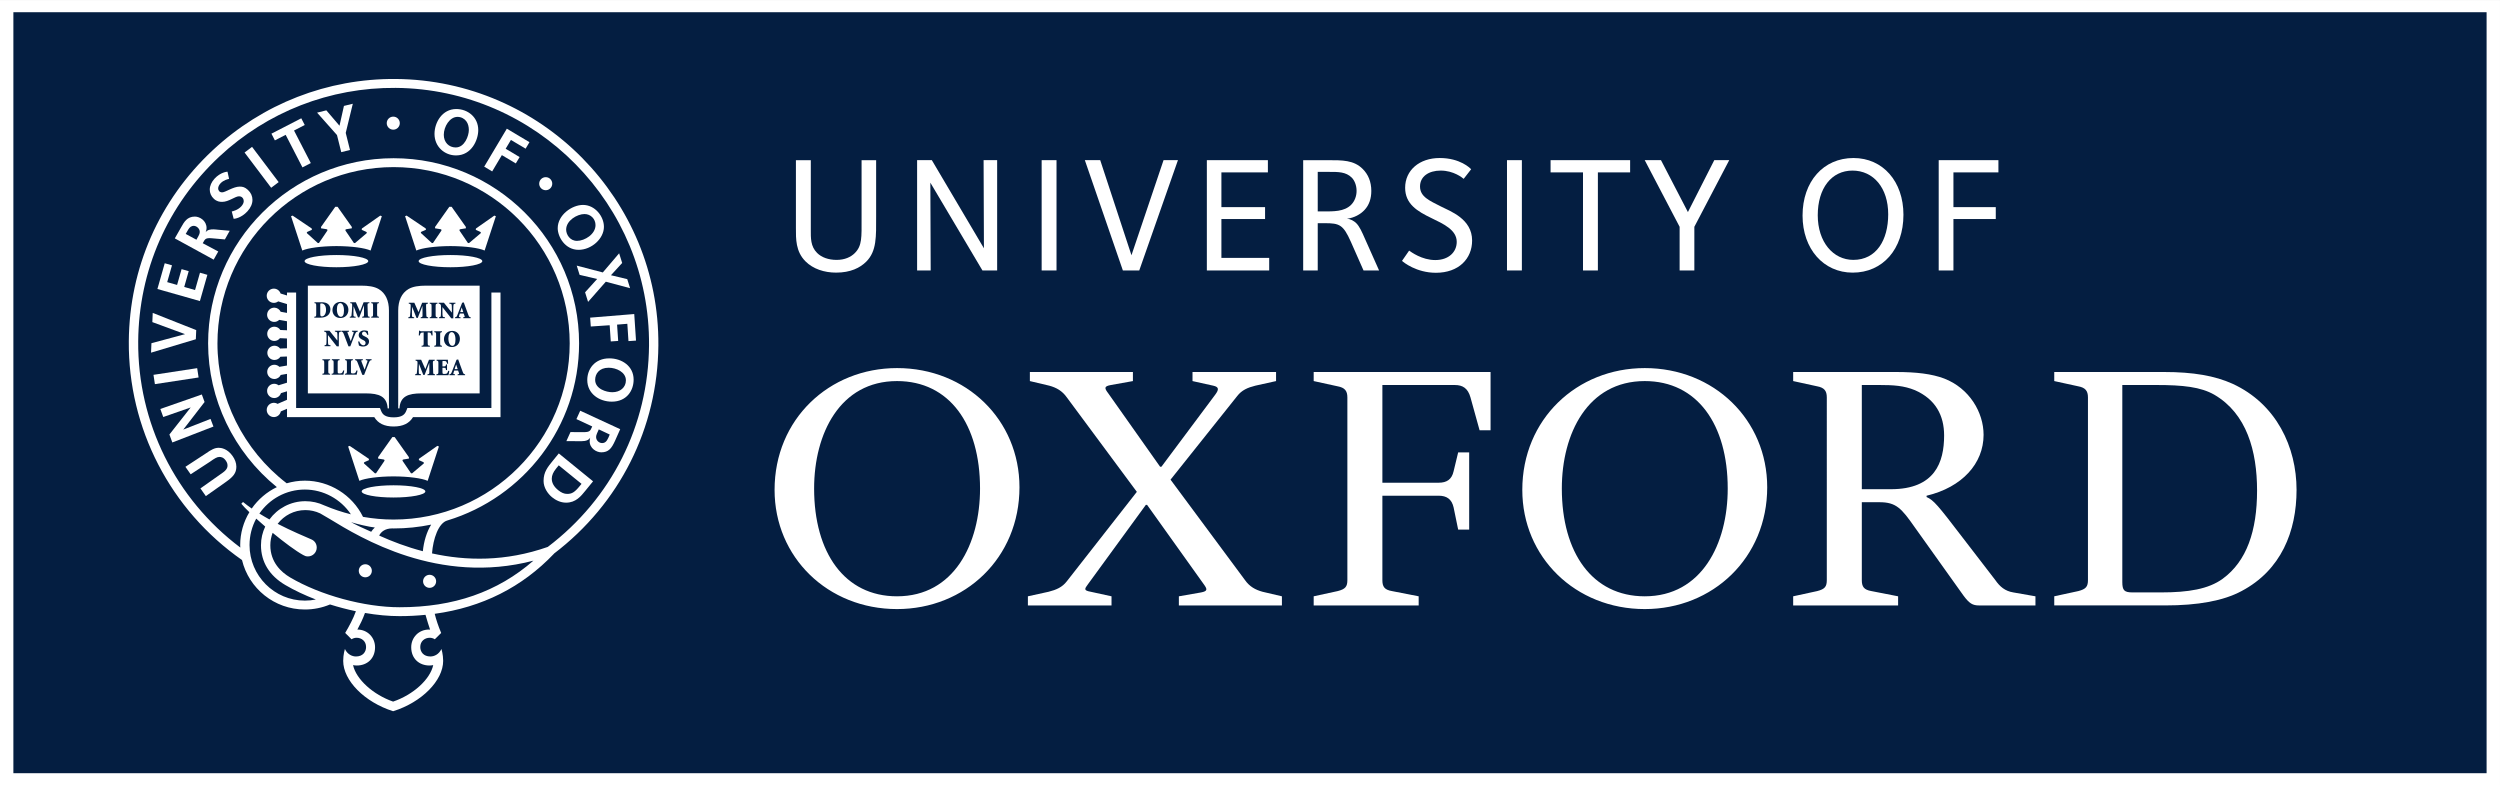 <?xml version="1.0" encoding="utf-8"?>
<!-- Generator: Adobe Illustrator 16.0.3, SVG Export Plug-In . SVG Version: 6.00 Build 0)  -->
<!DOCTYPE svg PUBLIC "-//W3C//DTD SVG 1.1//EN" "http://www.w3.org/Graphics/SVG/1.1/DTD/svg11.dtd">
<svg version="1.1" id="Layer_1" xmlns="http://www.w3.org/2000/svg" xmlns:xlink="http://www.w3.org/1999/xlink" x="0px" y="0px"
	 width="187.018px" height="58.75px" viewBox="0 0 187.018 58.75" enable-background="new 0 0 187.018 58.75" xml:space="preserve">
<rect x="0" y="0" width="187.018" height="58.75" fill="#808080" stroke="none"/>
<g>
	<rect x="0" y="0.003" fill="#FFFFFF" width="187.017" height="58.748"/>
	<rect x="1.001" y="0.914" fill="#041E41" width="185.014" height="56.927"/>
	<path fill="#FFFFFF" d="M64.798,19.577c-0.458,0.458-1.175,0.817-2.251,0.817c-0.879,0-1.721-0.271-2.289-0.841
		c-0.743-0.743-0.718-1.683-0.718-2.499v-5.072h1.114v5.196c0,0.631-0.025,1.25,0.471,1.744c0.333,0.334,0.853,0.52,1.458,0.52
		c0.607,0,1.064-0.21,1.361-0.508c0.557-0.556,0.508-1.188,0.508-2.585v-4.367h1.089v4.194
		C65.542,17.709,65.591,18.786,64.798,19.577"/>
	<polygon fill="#FFFFFF" points="73.494,20.233 69.597,13.664 69.622,20.233 68.606,20.233 68.606,11.981 69.708,11.981 
		73.605,18.575 73.58,11.981 74.594,11.981 74.594,20.233 	"/>
	<rect x="77.923" y="11.981" fill="#FFFFFF" width="1.112" height="8.251"/>
	<polygon fill="#FFFFFF" points="85.224,20.233 83.999,20.233 81.154,11.981 82.304,11.981 84.642,19.095 87.042,11.981 
		88.119,11.981 	"/>
	<polygon fill="#FFFFFF" points="90.281,20.233 90.281,11.981 94.847,11.981 94.847,12.896 91.37,12.896 91.37,15.495 
		94.636,15.495 94.636,16.385 91.37,16.385 91.37,19.292 94.945,19.292 94.945,20.233 	"/>
	<path fill="#FFFFFF" d="M102.002,20.233l-0.951-2.152c-0.57-1.275-0.843-1.385-1.955-1.385h-0.52v3.538h-1.089v-8.251h1.831
		c1.102,0,1.954-0.012,2.622,0.656c0.408,0.407,0.644,0.952,0.644,1.645c0,0.57-0.161,1.052-0.507,1.423
		c-0.298,0.322-0.78,0.594-1.323,0.656c0.271,0.011,0.543,0.172,0.705,0.334c0.246,0.247,0.42,0.643,0.643,1.15l1.064,2.387H102.002
		z M101.125,13.292c-0.445-0.445-1.027-0.433-1.695-0.433h-0.854v2.957h0.384c0.79,0,1.596,0.024,2.115-0.496
		c0.259-0.26,0.407-0.643,0.407-1.039C101.482,13.837,101.309,13.479,101.125,13.292"/>
	<path fill="#FFFFFF" d="M107.416,20.406c-1.459,0-2.438-0.792-2.535-0.891l0.531-0.767c0.148,0.1,0.953,0.706,1.955,0.706
		c1.014,0,1.607-0.606,1.607-1.361c0-0.903-1.01-1.349-1.9-1.782c-1.052-0.507-1.959-1.051-1.959-2.264
		c0-1.311,1.064-2.226,2.586-2.226s2.276,0.754,2.351,0.841l-0.558,0.717c-0.099-0.086-0.754-0.618-1.719-0.618
		c-0.903,0-1.547,0.445-1.547,1.188c0,0.78,0.73,1.068,1.547,1.489c0.73,0.371,2.35,0.936,2.35,2.556
		C110.125,19.354,109.124,20.406,107.416,20.406"/>
	<rect x="112.734" y="11.981" fill="#FFFFFF" width="1.113" height="8.251"/>
	<polygon fill="#FFFFFF" points="119.533,12.896 119.533,20.233 118.42,20.233 118.42,12.896 115.994,12.896 115.994,11.981 
		121.945,11.981 121.945,12.896 	"/>
	<polygon fill="#FFFFFF" points="126.749,16.967 126.749,20.233 125.648,20.233 125.648,16.967 123.037,11.981 124.254,11.981 
		126.268,15.864 128.24,11.981 129.359,11.981 	"/>
	<path fill="#FFFFFF" d="M138.592,20.395c-2.177,0-3.748-1.77-3.748-4.269c0-2.548,1.559-4.305,3.811-4.305
		c2.202,0,3.736,1.757,3.736,4.243C142.391,18.638,140.844,20.395,138.592,20.395 M138.58,12.761c-1.572,0-2.599,1.324-2.599,3.34
		c0,2.004,1.151,3.34,2.66,3.34c1.72,0,2.61-1.472,2.61-3.414C141.252,14.06,140.151,12.761,138.58,12.761"/>
	<polygon fill="#FFFFFF" points="146.131,12.896 146.131,15.495 149.298,15.495 149.298,16.385 146.131,16.385 146.131,20.233 
		145.029,20.233 145.029,11.981 149.496,11.981 149.496,12.896 	"/>
	<path fill="#FFFFFF" d="M76.264,36.452c0,5.283-4.07,9.111-9.16,9.111c-5.182,0-9.16-3.877-9.16-8.917
		c0-5.28,4.075-9.111,9.16-9.111C72.292,27.535,76.264,31.409,76.264,36.452 M73.314,36.547c0-4.797-2.28-8.04-6.211-8.04
		c-4.263,0-6.201,3.924-6.201,8.04c0,4.801,2.278,8.061,6.201,8.061C71.374,44.608,73.314,40.675,73.314,36.547"/>
	<path fill="#FFFFFF" d="M132.2,36.452c0,5.283-4.071,9.111-9.16,9.111c-5.183,0-9.161-3.877-9.161-8.917
		c0-5.28,4.074-9.111,9.161-9.111C128.225,27.535,132.2,31.409,132.2,36.452 M129.246,36.547c0-4.797-2.278-8.04-6.206-8.04
		c-4.267,0-6.204,3.924-6.204,8.04c0,4.801,2.277,8.061,6.204,8.061C127.305,44.608,129.246,40.675,129.246,36.547"/>
	<path fill="#FFFFFF" d="M139.277,36.596h2.18c3.297,0,3.977-2.025,3.977-4.016c0-1.492-0.631-2.71-2.18-3.391
		c-0.828-0.34-1.604-0.388-2.667-0.388h-1.31V36.596z M143.254,39.468c-1.02-1.46-1.408-1.899-2.667-1.899h-1.31v5.824
		c0,0.488,0.145,0.727,0.727,0.826l1.988,0.389v0.684h-7.85v-0.684l1.791-0.389c0.584-0.147,0.725-0.338,0.725-0.826V29.727
		c0-0.487-0.189-0.732-0.725-0.829l-1.791-0.391v-0.679h7.655c1.602,0,2.716,0.144,3.636,0.486c1.889,0.728,2.953,2.529,2.953,4.215
		c0,2.138-1.596,3.921-4.264,4.555v0.098c0.536,0.24,0.824,0.586,2.717,3.062l2.423,3.149c0.337,0.488,0.728,0.826,1.354,0.926
		l1.65,0.289v0.684h-4.215c-0.486,0-0.73-0.147-1.166-0.734L143.254,39.468z"/>
	<path fill="#FFFFFF" d="M109.081,33.843h0.824v5.773h-0.824l-0.341-1.658c-0.141-0.629-0.529-0.875-1.113-0.875h-4.215v6.311
		c0,0.487,0.146,0.727,0.725,0.825l1.99,0.389v0.684h-7.854v-0.684l1.79-0.389c0.585-0.147,0.73-0.338,0.73-0.825V29.727
		c0-0.488-0.194-0.732-0.73-0.829l-1.79-0.391v-0.678h13.232v4.359h-0.821l-0.682-2.461c-0.193-0.685-0.584-0.925-1.164-0.925
		h-5.426v7.308h4.215c0.584,0,0.973-0.229,1.113-0.856L109.081,33.843z"/>
	<path fill="#FFFFFF" d="M153.673,45.292v-0.685l1.792-0.388c0.582-0.148,0.729-0.338,0.729-0.826V29.727
		c0-0.487-0.195-0.732-0.729-0.829l-1.792-0.391v-0.679h8.192c2.229,0,3.829,0.288,5.134,0.875c3.3,1.509,4.8,4.75,4.8,7.942
		c0,3.112-1.159,6.014-4.118,7.573c-1.356,0.727-3.247,1.072-5.718,1.072H153.673z M158.764,28.802v14.733
		c0,0.634,0.145,0.782,0.775,0.782h2.132c2.034,0,3.538-0.247,4.604-1.022c1.795-1.313,2.57-3.582,2.57-6.6
		c0-2.952-0.775-5.755-3.199-7.167c-1.023-0.583-2.328-0.727-4.363-0.727H158.764z"/>
	<path fill="#FFFFFF" d="M83.15,44.608v0.684h-6.256v-0.684l1.55-0.34c0.582-0.148,1.02-0.338,1.362-0.783l5.238-6.691l-5.238-7.066
		c-0.342-0.487-0.78-0.732-1.313-0.877l-1.451-0.343v-0.678h7.708v0.678l-1.65,0.295c-0.531,0.096-0.482,0.24-0.188,0.63
		l3.872,5.482h0.099l4.021-5.385c0.292-0.389,0.292-0.583-0.146-0.679l-1.549-0.343v-0.678h6.25v0.678l-1.547,0.343
		c-0.585,0.145-1.023,0.34-1.36,0.777l-4.987,6.254l5.569,7.512c0.34,0.488,0.779,0.727,1.314,0.875l1.449,0.34v0.684h-7.709v-0.684
		l1.654-0.289c0.527-0.1,0.477-0.248,0.193-0.637l-4.223-5.914h-0.095l-4.313,5.914c-0.293,0.389-0.34,0.487,0.193,0.586
		L83.15,44.608z"/>
	<path fill="#FFFFFF" d="M29.096,23.227c0-0.717-0.243-1.294-0.768-1.603c-0.329-0.193-0.774-0.256-1.323-0.256l-3.975,0v8.06h4.328
		c1.001,0,1.59,0.226,1.642,1.124h0.096L29.096,23.227z"/>
	<path fill="#FFFFFF" d="M29.789,23.227c0-0.717,0.243-1.294,0.767-1.603c0.329-0.193,0.774-0.256,1.323-0.256l4.002,0v8.06h-4.355
		c-1.001,0-1.591,0.226-1.642,1.124h-0.096L29.789,23.227z"/>
	<path fill="#FFFFFF" d="M36.76,21.881v8.639h-6.284l-0.086,0.215c-0.102,0.252-0.287,0.486-0.941,0.486
		c-0.654,0-0.838-0.234-0.94-0.486l-0.086-0.215h-6.271v-8.639h-0.683v0.223l-0.479-0.147c-0.07-0.212-0.269-0.366-0.504-0.366
		c-0.294,0-0.534,0.238-0.534,0.532c0,0.295,0.24,0.534,0.534,0.534c0.122,0,0.234-0.042,0.324-0.112l0.659,0.203v0.659
		l-0.474-0.085c-0.082-0.173-0.251-0.297-0.455-0.307c-0.294-0.014-0.545,0.214-0.559,0.508c-0.014,0.294,0.213,0.544,0.507,0.558
		c0.155,0.008,0.296-0.053,0.398-0.153l0.582,0.104v0.675l-0.497-0.022c-0.095-0.148-0.26-0.246-0.449-0.246
		c-0.294,0-0.533,0.239-0.533,0.533s0.239,0.534,0.533,0.534c0.172,0,0.322-0.082,0.42-0.208l0.525,0.023v0.733l-0.514,0.019
		c-0.098-0.127-0.25-0.211-0.422-0.211c-0.294,0-0.533,0.239-0.533,0.533c0,0.295,0.239,0.534,0.533,0.534
		c0.187,0,0.351-0.096,0.446-0.242l0.49-0.018v0.676L20.9,27.442c-0.097-0.096-0.23-0.156-0.378-0.156
		c-0.294,0-0.533,0.239-0.533,0.533c0,0.295,0.239,0.533,0.533,0.533c0.212,0,0.394-0.124,0.48-0.303l0.466-0.081v0.661l-0.63,0.193
		c-0.09-0.069-0.202-0.113-0.324-0.113c-0.294,0-0.534,0.238-0.534,0.533c0,0.295,0.239,0.535,0.534,0.535
		c0.236,0,0.434-0.155,0.504-0.367l0.451-0.138v0.636l-0.704,0.304c-0.087-0.053-0.19-0.082-0.3-0.078
		c-0.294,0.012-0.524,0.26-0.512,0.555c0.012,0.295,0.261,0.523,0.555,0.512c0.249-0.01,0.449-0.189,0.499-0.423l0.463-0.199v0.626
		H28c0.277,0.461,0.746,0.7,1.448,0.7c0.704,0,1.171-0.239,1.448-0.7h6.546v-9.322H36.76z"/>
	<path fill="#FFFFFF" d="M25.167,19.078c-1.315,0-2.382,0.204-2.382,0.457s1.066,0.457,2.382,0.457c1.314,0,2.381-0.205,2.381-0.457
		S26.481,19.078,25.167,19.078"/>
	<path fill="#FFFFFF" d="M28.446,16.129l-1.375,0.965l-0.011,0.099l0.326,0.146c0.065,0.033,0.065,0.084,0.032,0.116l-0.863,0.729
		l-0.083-0.008l-0.612-0.901c-0.042-0.059-0.027-0.117,0.047-0.129l0.411-0.067v-0.104l-1.064-1.504H25.08l-1.064,1.504v0.104
		l0.411,0.067c0.074,0.012,0.089,0.071,0.046,0.129l-0.611,0.901l-0.083,0.008l-0.806-0.729c-0.033-0.032-0.032-0.083,0.032-0.116
		l0.327-0.146l-0.012-0.099l-1.432-0.965l-0.116,0.044l0.841,2.569c0.427-0.191,1.407-0.327,2.555-0.333
		c1.147,0.005,2.128,0.141,2.554,0.333l0.841-2.569L28.446,16.129z"/>
	<path fill="#FFFFFF" d="M29.438,36.303c-1.315,0-2.382,0.205-2.382,0.459c0,0.252,1.067,0.455,2.382,0.455s2.381-0.203,2.381-0.455
		C31.82,36.508,30.753,36.303,29.438,36.303"/>
	<path fill="#FFFFFF" d="M32.717,33.354l-1.375,0.967l-0.011,0.098l0.327,0.146c0.064,0.033,0.065,0.084,0.032,0.115l-0.863,0.729
		l-0.083-0.007L30.132,34.5c-0.042-0.059-0.027-0.117,0.047-0.129l0.41-0.066v-0.104l-1.064-1.505h-0.175l-1.064,1.505v0.104
		l0.41,0.066c0.074,0.012,0.089,0.07,0.047,0.129l-0.612,0.902L28.05,35.41l-0.807-0.729c-0.033-0.031-0.032-0.082,0.032-0.115
		l0.328-0.146l-0.013-0.098l-1.432-0.967l-0.116,0.045l0.841,2.57c0.427-0.192,1.407-0.328,2.554-0.333
		c1.148,0.005,2.128,0.141,2.555,0.333l0.841-2.57L32.717,33.354z"/>
	<path fill="#FFFFFF" d="M33.699,19.078c-1.315,0-2.382,0.204-2.382,0.457s1.067,0.457,2.382,0.457c1.314,0,2.381-0.205,2.381-0.457
		S35.014,19.078,33.699,19.078"/>
	<path fill="#FFFFFF" d="M36.978,16.129l-1.375,0.965l-0.012,0.099l0.326,0.146c0.065,0.033,0.066,0.084,0.033,0.116l-0.864,0.729
		l-0.082-0.008l-0.612-0.901c-0.042-0.059-0.026-0.117,0.047-0.129l0.411-0.067v-0.104l-1.064-1.504h-0.176l-1.064,1.504v0.104
		l0.411,0.067c0.074,0.012,0.089,0.071,0.046,0.129l-0.612,0.901l-0.082,0.008l-0.806-0.739c-0.033-0.031-0.033-0.083,0.032-0.116
		l0.328-0.137l-0.013-0.099l-1.432-0.965l-0.115,0.044l0.84,2.569c0.427-0.191,1.407-0.327,2.555-0.333
		c1.148,0.005,2.128,0.141,2.555,0.333l0.841-2.569L36.978,16.129z"/>
	<path fill="#FFFFFF" d="M29.908,9.213c0,0.27-0.219,0.488-0.488,0.488c-0.27,0-0.489-0.219-0.489-0.488
		c0-0.27,0.219-0.488,0.489-0.488C29.689,8.725,29.908,8.943,29.908,9.213"/>
	<path fill="#FFFFFF" d="M41.312,13.766c-0.015,0.27-0.244,0.478-0.513,0.463c-0.27-0.014-0.476-0.244-0.463-0.513
		c0.014-0.268,0.244-0.476,0.514-0.462C41.119,13.267,41.326,13.497,41.312,13.766"/>
	<path fill="#041E41" d="M24.044,22.609c0.219,0,0.4,0.042,0.519,0.157c0.083,0.08,0.153,0.212,0.153,0.365
		c0,0.442-0.336,0.633-0.747,0.633h-0.458v-0.069c0.13-0.01,0.144-0.023,0.144-0.215v-0.586c0-0.192-0.014-0.204-0.13-0.215v-0.069
		H24.044z M23.957,23.481c0,0.158,0.04,0.188,0.125,0.188c0.153,0,0.308-0.169,0.308-0.483c0-0.383-0.194-0.489-0.345-0.489
		c-0.041,0-0.064,0.005-0.077,0.013c-0.009,0.003-0.011,0.044-0.011,0.088V23.481z"/>
	<path fill="#041E41" d="M26.063,23.172c0,0.38-0.26,0.619-0.601,0.619c-0.359,0-0.592-0.262-0.592-0.589
		c0-0.288,0.192-0.62,0.617-0.62C25.813,22.582,26.063,22.82,26.063,23.172 M25.202,23.141c0,0.322,0.121,0.557,0.294,0.557
		c0.153,0,0.236-0.148,0.236-0.469c0-0.357-0.128-0.555-0.281-0.555C25.314,22.674,25.202,22.83,25.202,23.141"/>
	<path fill="#041E41" d="M27.632,22.609v0.068c-0.135,0.014-0.142,0.02-0.137,0.207l0.018,0.595
		c0.005,0.198,0.008,0.203,0.137,0.216v0.068h-0.556v-0.068c0.133-0.013,0.139-0.019,0.137-0.216l-0.005-0.625h-0.007l-0.343,0.89
		h-0.096l-0.325-0.828h-0.003l-0.013,0.395c-0.005,0.153-0.003,0.239,0.003,0.292c0.007,0.067,0.046,0.083,0.161,0.093v0.068h-0.438
		v-0.068c0.085-0.008,0.119-0.026,0.129-0.093c0.009-0.053,0.02-0.149,0.029-0.31l0.02-0.359c0.013-0.224-0.001-0.243-0.142-0.256
		v-0.068h0.417l0.311,0.703l0.272-0.703H27.632z"/>
	<path fill="#041E41" d="M28.21,23.479c0,0.192,0.014,0.204,0.137,0.215v0.069h-0.576v-0.069c0.123-0.011,0.136-0.023,0.136-0.215
		v-0.586c0-0.192-0.014-0.204-0.136-0.215v-0.068h0.576v0.068c-0.123,0.011-0.137,0.023-0.137,0.215V23.479z"/>
	<path fill="#041E41" d="M25.347,25.909h-0.153l-0.657-0.839h-0.003v0.327c0,0.187,0.007,0.284,0.014,0.339
		c0.009,0.063,0.057,0.085,0.174,0.091v0.069H24.28v-0.069c0.078-0.003,0.124-0.029,0.133-0.091
		c0.007-0.055,0.014-0.153,0.014-0.339v-0.327c0-0.131-0.004-0.155-0.039-0.204c-0.026-0.038-0.071-0.05-0.135-0.056v-0.069h0.393
		l0.592,0.738h0.003V25.24c0-0.187-0.006-0.284-0.014-0.339c-0.009-0.062-0.057-0.085-0.174-0.091v-0.069h0.453v0.069
		c-0.089,0.003-0.135,0.029-0.144,0.091c-0.006,0.055-0.015,0.153-0.015,0.339V25.909z"/>
	<path fill="#041E41" d="M26.067,25.909c-0.123-0.32-0.29-0.759-0.354-0.926c-0.058-0.153-0.094-0.162-0.179-0.172v-0.069h0.574
		v0.069l-0.061,0.007c-0.066,0.007-0.066,0.023-0.046,0.086c0.032,0.099,0.173,0.449,0.239,0.623
		c0.054-0.151,0.168-0.491,0.196-0.574c0.038-0.109,0.027-0.128-0.053-0.137L26.33,24.81v-0.069h0.431v0.069
		c-0.102,0.013-0.126,0.022-0.196,0.184c-0.01,0.024-0.227,0.552-0.36,0.915H26.067z"/>
	<path fill="#041E41" d="M26.869,25.53c0.037,0.103,0.142,0.3,0.316,0.3c0.093,0,0.164-0.061,0.164-0.176
		c0-0.105-0.069-0.163-0.178-0.213l-0.026-0.013c-0.146-0.067-0.311-0.16-0.311-0.35c0-0.2,0.146-0.364,0.425-0.364
		c0.054,0,0.112,0.008,0.164,0.022c0.041,0.01,0.069,0.017,0.092,0.025c0.007,0.069,0.02,0.156,0.04,0.277l-0.079,0.012
		c-0.039-0.117-0.101-0.243-0.242-0.243c-0.09,0-0.154,0.069-0.154,0.155c0,0.088,0.069,0.14,0.183,0.192l0.039,0.018
		c0.164,0.075,0.304,0.166,0.304,0.373c0,0.218-0.175,0.379-0.451,0.379c-0.071,0-0.144-0.014-0.193-0.03
		c-0.052-0.018-0.09-0.031-0.111-0.043c-0.014-0.082-0.038-0.177-0.059-0.296L26.869,25.53z"/>
	<path fill="#041E41" d="M24.557,27.744c0,0.192,0.014,0.205,0.137,0.215v0.069h-0.576v-0.069c0.123-0.011,0.137-0.023,0.137-0.215
		v-0.586c0-0.192-0.015-0.204-0.137-0.215v-0.069h0.576v0.069c-0.123,0.011-0.137,0.023-0.137,0.215V27.744z"/>
	<path fill="#041E41" d="M25.261,27.767c0,0.093,0.003,0.137,0.035,0.153c0.029,0.014,0.07,0.017,0.125,0.017
		c0.057,0,0.133-0.006,0.17-0.052c0.029-0.034,0.059-0.082,0.087-0.176l0.076,0.013c-0.011,0.067-0.048,0.252-0.064,0.307h-0.88
		V27.96c0.135-0.011,0.148-0.023,0.148-0.216v-0.586c0-0.192-0.014-0.204-0.133-0.215v-0.07h0.578v0.07
		c-0.128,0.011-0.142,0.022-0.142,0.215V27.767z"/>
	<path fill="#041E41" d="M26.252,27.767c0,0.093,0.004,0.137,0.036,0.153c0.028,0.014,0.069,0.017,0.124,0.017
		c0.057,0,0.133-0.006,0.171-0.052c0.029-0.034,0.059-0.082,0.087-0.176l0.077,0.013c-0.01,0.067-0.048,0.252-0.064,0.307h-0.881
		V27.96c0.136-0.011,0.15-0.023,0.15-0.216v-0.586c0-0.192-0.014-0.204-0.134-0.215v-0.07h0.578v0.07
		c-0.128,0.011-0.142,0.022-0.142,0.215V27.767z"/>
	<path fill="#041E41" d="M27.102,28.041c-0.123-0.319-0.29-0.759-0.354-0.925c-0.059-0.153-0.094-0.162-0.179-0.173v-0.07h0.574
		v0.07l-0.061,0.007c-0.066,0.007-0.066,0.023-0.046,0.086c0.032,0.1,0.173,0.449,0.239,0.623c0.055-0.151,0.168-0.49,0.197-0.574
		c0.037-0.109,0.026-0.128-0.053-0.137l-0.054-0.005v-0.07h0.431v0.07c-0.102,0.012-0.127,0.021-0.196,0.184
		c-0.01,0.024-0.228,0.553-0.36,0.915H27.102z"/>
	<path fill="#041E41" d="M32.011,22.646v0.07c-0.135,0.012-0.143,0.02-0.138,0.206l0.018,0.595c0.006,0.197,0.01,0.203,0.137,0.216
		v0.068h-0.556v-0.068c0.132-0.013,0.139-0.019,0.136-0.216l-0.006-0.625h-0.006l-0.344,0.891h-0.095l-0.325-0.829h-0.003
		l-0.013,0.395c-0.005,0.153-0.003,0.238,0.004,0.293c0.007,0.066,0.046,0.083,0.161,0.092v0.068h-0.438v-0.068
		c0.085-0.008,0.119-0.025,0.129-0.092c0.009-0.055,0.02-0.149,0.028-0.311l0.02-0.358c0.012-0.224-0.001-0.244-0.142-0.256v-0.07
		h0.417l0.312,0.704l0.272-0.704H32.011z"/>
	<path fill="#041E41" d="M32.588,23.518c0,0.192,0.014,0.204,0.136,0.215v0.069h-0.576v-0.069c0.123-0.011,0.137-0.023,0.137-0.215
		v-0.586c0-0.193-0.014-0.205-0.137-0.215v-0.07h0.576v0.07c-0.123,0.01-0.136,0.022-0.136,0.215V23.518z"/>
	<path fill="#041E41" d="M33.91,23.814h-0.152l-0.658-0.838h-0.003v0.327c0,0.186,0.006,0.284,0.014,0.339
		c0.009,0.063,0.056,0.086,0.174,0.091v0.069h-0.442v-0.069c0.078-0.004,0.124-0.028,0.132-0.091
		c0.007-0.055,0.015-0.153,0.015-0.339v-0.327c0-0.132-0.004-0.155-0.04-0.205c-0.026-0.037-0.071-0.049-0.134-0.054v-0.07h0.393
		l0.592,0.738h0.003v-0.238c0-0.187-0.007-0.285-0.014-0.339c-0.009-0.063-0.057-0.085-0.174-0.09v-0.07h0.453v0.07
		c-0.089,0.003-0.135,0.028-0.144,0.09c-0.006,0.055-0.014,0.152-0.014,0.339V23.814z"/>
	<path fill="#041E41" d="M34.652,23.733l0.054-0.007c0.065-0.008,0.068-0.026,0.045-0.09l-0.063-0.181h-0.292l-0.053,0.17
		c-0.023,0.077-0.023,0.095,0.059,0.104l0.051,0.005v0.069H34.04v-0.069c0.09-0.013,0.118-0.02,0.176-0.169l0.355-0.918l0.123-0.025
		l0.12,0.335c0.077,0.211,0.154,0.421,0.221,0.603c0.057,0.154,0.089,0.164,0.176,0.174v0.069h-0.558V23.733z M34.427,23.347h0.228
		l-0.112-0.339h-0.006L34.427,23.347z"/>
	<path fill="#041E41" d="M31.996,25.65c0,0.191,0.015,0.204,0.163,0.215v0.069h-0.622v-0.069c0.143-0.011,0.156-0.024,0.156-0.215
		v-0.778h-0.03c-0.119,0-0.167,0.021-0.195,0.053c-0.021,0.026-0.042,0.072-0.066,0.172h-0.074c0.007-0.149,0.018-0.272,0.021-0.362
		h0.055c0.027,0.04,0.045,0.044,0.093,0.044h0.708c0.046,0,0.055-0.011,0.084-0.044h0.055c0.001,0.074,0.011,0.225,0.019,0.356
		l-0.078,0.006c-0.027-0.106-0.046-0.153-0.073-0.183c-0.03-0.032-0.089-0.042-0.175-0.042h-0.042V25.65z"/>
	<path fill="#041E41" d="M32.927,25.65c0,0.191,0.013,0.204,0.136,0.215v0.069h-0.576v-0.069c0.123-0.011,0.137-0.024,0.137-0.215
		v-0.586c0-0.192-0.014-0.205-0.137-0.215v-0.069h0.576v0.069c-0.123,0.011-0.136,0.023-0.136,0.215V25.65z"/>
	<path fill="#041E41" d="M34.404,25.343c0,0.381-0.259,0.618-0.601,0.618c-0.358,0-0.592-0.261-0.592-0.588
		c0-0.288,0.192-0.62,0.617-0.62C34.154,24.753,34.404,24.991,34.404,25.343 M33.542,25.313c0,0.322,0.121,0.557,0.294,0.557
		c0.154,0,0.237-0.148,0.237-0.47c0-0.357-0.127-0.554-0.281-0.554C33.656,24.846,33.542,25.001,33.542,25.313"/>
	<path fill="#041E41" d="M32.521,26.912v0.069c-0.135,0.012-0.142,0.02-0.138,0.207l0.019,0.595
		c0.005,0.197,0.009,0.202,0.136,0.215v0.069h-0.557v-0.069c0.134-0.013,0.139-0.018,0.137-0.215l-0.005-0.625h-0.007l-0.343,0.89
		h-0.096l-0.325-0.828h-0.003l-0.013,0.395c-0.005,0.153-0.003,0.238,0.004,0.293c0.007,0.066,0.045,0.082,0.161,0.091v0.069h-0.438
		v-0.069c0.085-0.007,0.119-0.024,0.13-0.091c0.008-0.055,0.019-0.149,0.028-0.311l0.02-0.359c0.012-0.224-0.002-0.244-0.142-0.256
		v-0.069h0.417l0.311,0.704l0.272-0.704H32.521z"/>
	<path fill="#041E41" d="M32.795,27.196c0-0.191-0.014-0.204-0.133-0.215v-0.069h0.842c0.002,0.03,0.011,0.16,0.019,0.292
		l-0.077,0.006c-0.018-0.086-0.038-0.137-0.066-0.165c-0.028-0.031-0.087-0.041-0.181-0.041h-0.03c-0.068,0-0.071,0-0.071,0.062
		v0.343h0.089c0.152,0,0.157-0.011,0.176-0.146h0.078v0.419h-0.078c-0.019-0.156-0.023-0.167-0.176-0.167h-0.089v0.29
		c0,0.093,0.003,0.137,0.036,0.153c0.028,0.015,0.069,0.016,0.124,0.016c0.071,0,0.149-0.01,0.188-0.053
		c0.03-0.032,0.061-0.098,0.087-0.183l0.078,0.013c-0.009,0.087-0.046,0.268-0.062,0.316h-0.904v-0.069
		c0.136-0.011,0.15-0.023,0.15-0.215V27.196z"/>
	<path fill="#041E41" d="M34.236,27.998l0.053-0.007c0.065-0.009,0.069-0.027,0.046-0.09l-0.065-0.181h-0.291l-0.054,0.17
		c-0.023,0.076-0.023,0.094,0.059,0.103l0.051,0.005v0.069h-0.414v-0.069c0.091-0.013,0.117-0.021,0.176-0.169l0.355-0.918
		l0.123-0.025l0.121,0.336c0.076,0.211,0.152,0.421,0.22,0.602c0.057,0.154,0.089,0.164,0.176,0.174v0.069h-0.558V27.998z
		 M34.01,27.612h0.227l-0.112-0.34H34.12L34.01,27.612z"/>
	<path fill="#FFFFFF" d="M27.817,42.7c0,0.27-0.219,0.487-0.489,0.487c-0.27,0-0.489-0.218-0.489-0.487
		c0-0.271,0.219-0.49,0.489-0.49C27.598,42.209,27.817,42.428,27.817,42.7"/>
	<path fill="#FFFFFF" d="M32.626,43.487c0,0.271-0.219,0.489-0.489,0.489c-0.269,0-0.488-0.219-0.488-0.489
		c0-0.27,0.219-0.488,0.488-0.488C32.408,42.999,32.626,43.217,32.626,43.487"/>
	<path fill="#FFFFFF" d="M14.183,16.837"/>
	<path fill="#FFFFFF" d="M33.195,11.483"/>
	<path fill="#FFFFFF" d="M34.111,8.266"/>
	<path fill="#FFFFFF" d="M41.764,17.688"/>
	<path fill="#FFFFFF" d="M47.125,28.29"/>
	<path fill="#FFFFFF" d="M45.452,33.113"/>
	<path fill="#FFFFFF" d="M16.36,33.498c0.167,0.001,0.64,0.046,1.04,0.616c0.165,0.233,0.282,0.51,0.281,0.799
		c-0.001,0.479-0.234,0.754-0.795,1.149l-1.488,1.05l-0.405-0.576l1.667-1.175c0.154-0.108,0.36-0.287,0.36-0.517
		c0-0.125-0.017-0.228-0.131-0.391c-0.177-0.251-0.362-0.271-0.479-0.271c-0.177,0-0.345,0.105-0.703,0.358l-1.444,0.941
		l-0.393-0.56l1.534-1.004C15.809,33.633,16.07,33.497,16.36,33.498"/>
	<polygon fill="#FFFFFF" points="13.71,32.137 15.748,31.337 15.967,31.909 12.891,33.1 12.673,32.504 14.265,30.479 12.212,31.196 
		11.994,30.594 15.098,29.509 15.304,30.073 	"/>
	
		<rect x="11.533" y="27.792" transform="matrix(-0.989 0.151 -0.151 -0.989 30.459 53.982)" fill="#FFFFFF" width="3.305" height="0.704"/>
	<polygon fill="#FFFFFF" points="14.65,25.378 11.299,26.382 11.329,25.674 13.842,24.997 11.396,24.096 11.425,23.407 
		14.679,24.695 	"/>
	<polygon fill="#FFFFFF" points="11.775,21.618 12.323,19.693 12.866,19.847 12.508,21.105 13.247,21.315 13.583,20.133 
		14.117,20.285 13.781,21.467 14.591,21.697 14.96,20.401 15.513,20.559 14.954,22.522 	"/>
	<path fill="#FFFFFF" d="M16.823,17.91l-0.979-0.086c-0.464-0.043-0.509,0.068-0.639,0.302l-0.039,0.069l1.162,0.618l-0.345,0.611
		l-2.906-1.591l0.476-0.836c0.215-0.385,0.444-0.795,1.025-0.795c0.365,0,0.874,0.307,0.874,0.859c0,0.098-0.024,0.201-0.065,0.31
		c0.131-0.188,0.368-0.216,0.583-0.214c0.12,0.001,0.237,0.019,0.333,0.028l0.882,0.077L16.823,17.91z M14.382,16.91
		c-0.168,0.047-0.256,0.177-0.381,0.403l-0.108,0.186l0.801,0.434l0.135-0.244c0.113-0.203,0.138-0.319,0.098-0.46
		c-0.031-0.108-0.131-0.222-0.231-0.278C14.579,16.885,14.463,16.886,14.382,16.91"/>
	
		<rect x="19.21" y="10.858" transform="matrix(-0.798 0.602 -0.602 -0.798 42.712 10.724)" fill="#FFFFFF" width="0.703" height="3.305"/>
	<polygon fill="#FFFFFF" points="21.995,9.764 23.251,12.2 22.625,12.522 21.37,10.086 20.563,10.502 20.305,10 22.538,8.849 
		22.797,9.351 	"/>
	<polygon fill="#FFFFFF" points="25.863,9.941 26.182,11.22 25.528,11.382 25.209,10.103 23.72,8.427 24.412,8.254 25.397,9.407 
		25.729,7.923 26.393,7.761 	"/>
	<polygon fill="#FFFFFF" points="37.827,11.127 38.871,11.749 38.586,12.226 37.543,11.604 36.818,12.823 36.222,12.467 
		37.914,9.627 39.608,10.636 39.319,11.122 38.221,10.468 	"/>
	<polygon fill="#FFFFFF" points="43.768,21.866 44.671,20.871 43.358,20.561 43.143,19.87 45.094,20.381 46.316,18.948 
		46.543,19.672 45.704,20.589 46.923,20.882 47.134,21.558 45.32,21.073 43.992,22.584 	"/>
	<polygon fill="#FFFFFF" points="46.929,24.222 46.162,24.284 46.244,25.504 45.69,25.542 45.608,24.33 44.195,24.425 
		44.147,23.762 47.446,23.492 47.578,25.479 47.014,25.517 	"/>
	<path fill="#FFFFFF" d="M49.251,25.843c0.089-10.904-8.725-19.847-19.647-19.935C24.5,5.867,19.638,7.761,15.913,11.24
		c-4.004,3.739-6.233,8.812-6.277,14.283c-0.053,6.524,3.111,12.63,8.468,16.372c0.508,2.12,2.42,3.7,4.703,3.7
		c0.652,0,1.285-0.127,1.881-0.377c0.635,0.201,1.286,0.371,1.936,0.507c-0.21,0.581-0.51,1.128-0.801,1.622l0.475,0.475
		c0.113-0.075,0.246-0.112,0.38-0.113c0.363,0,0.71,0.248,0.707,0.695c0,0.365-0.245,0.706-0.755,0.705
		c-0.276,0-0.635-0.146-0.828-0.561c0,0-0.128,0.404-0.128,0.89c0,1.47,1.598,3.089,3.736,3.767c2.15-0.672,3.742-2.297,3.742-3.767
		c0-0.485-0.129-0.89-0.129-0.89c-0.193,0.415-0.551,0.561-0.828,0.561c-0.509,0.001-0.755-0.34-0.755-0.705
		c-0.003-0.447,0.344-0.695,0.707-0.695c0.133,0.001,0.267,0.038,0.381,0.113l0.436-0.434l0.011-0.006l0.018-0.022
		c0.002,0.002,0.005,0.002,0.006,0.003l0-0.012l0.002-0.004l-0.001-0.003v-0.001c-0.214-0.512-0.371-0.98-0.48-1.426
		c3.546-0.485,6.54-1.992,8.923-4.496l-0.004-0.004C46.354,37.676,49.201,32.02,49.251,25.843 M22.806,44.93
		c-2.282,0-4.139-1.864-4.139-4.154c0-0.716,0.181-1.391,0.5-1.979c0.212,0.192,0.438,0.393,0.673,0.594
		c-0.202,0.426-0.317,0.898-0.317,1.398c0,1.244,0.626,2.271,1.812,2.97c0.688,0.406,1.468,0.772,2.294,1.089
		C23.36,44.902,23.084,44.93,22.806,44.93 M29.443,38.866c-0.775,0-1.537-0.07-2.287-0.201c-0.807-1.646-2.511-2.708-4.351-2.708
		c-0.472,0-0.927,0.071-1.358,0.196c-3.247-2.487-5.18-6.374-5.18-10.47c0-7.269,5.91-13.182,13.175-13.182
		s13.175,5.914,13.175,13.182C42.619,32.952,36.708,38.866,29.443,38.866 M32.255,39.245c-0.341,0.551-0.55,1.266-0.623,1.99
		c-1.207-0.316-2.304-0.734-3.266-1.17c0.133-0.279,0.445-0.537,0.978-0.537c0.034,0,0.066,0.004,0.1,0.004
		C30.406,39.532,31.347,39.432,32.255,39.245 M28.041,39.461c-0.109,0.096-0.2,0.204-0.274,0.32
		c-0.423-0.18-1.239-0.561-1.503-0.719C26.682,39.198,27.617,39.418,28.041,39.461 M22.806,36.622c1.386,0,2.685,0.713,3.445,1.853
		c-0.669-0.166-1.327-0.386-1.967-0.658l-0.002,0.004l-0.019-0.011c-0.446-0.211-0.925-0.317-1.422-0.317
		c-1.104,0-2.081,0.54-2.685,1.367c-0.252-0.141-0.505-0.288-0.752-0.442C20.151,37.334,21.396,36.622,22.806,36.622 M32.085,47.095
		c-0.759,0-1.323,0.592-1.323,1.323c0,0.854,0.597,1.367,1.367,1.367c0.096,0,0.189-0.012,0.279-0.03
		c-0.229,1.063-1.487,2.216-3.001,2.73c-1.489-0.515-2.767-1.667-2.996-2.73c0.09,0.019,0.184,0.03,0.279,0.03
		c0.77,0,1.367-0.514,1.367-1.367c0-0.731-0.564-1.323-1.323-1.323c0.191-0.353,0.408-0.786,0.569-1.241
		c0.894,0.154,1.774,0.237,2.594,0.237c0.661,0,1.305-0.034,1.933-0.097c0.085,0.324,0.289,0.944,0.343,1.105
		C32.146,47.098,32.118,47.095,32.085,47.095 M29.897,45.426c-2.638,0-5.931-0.896-8.193-2.23c-0.676-0.4-1.481-1.141-1.481-2.406
		c0-0.328,0.063-0.642,0.172-0.932c0.854,0.703,1.73,1.357,2.284,1.66c0.13,0.072,0.206,0.106,0.357,0.106
		c0.363,0,0.658-0.296,0.658-0.661c0-0.277-0.151-0.504-0.401-0.613c-0.474-0.208-1.458-0.615-2.523-1.164
		c0.479-0.624,1.228-1.028,2.071-1.028c0.388,0,0.761,0.083,1.11,0.247l0.72,0.421c2.289,1.398,8.141,4.972,15.233,3.115
		C37.226,44.28,33.939,45.426,29.897,45.426 M40.979,40.913c-3.169,1.116-6.129,1.045-8.661,0.486
		c0.081-1.083,0.484-2.285,1.152-2.465c5.693-1.727,9.85-7.014,9.85-13.251c0-7.636-6.225-13.847-13.876-13.847
		c-7.652,0-13.876,6.211-13.876,13.847c0,4.17,1.911,8.138,5.142,10.757c-0.757,0.364-1.403,0.92-1.879,1.602
		c-0.227-0.158-0.446-0.322-0.651-0.49l-0.129,0.131c0.14,0.17,0.349,0.388,0.603,0.633c-0.434,0.721-0.686,1.562-0.686,2.461
		c0,0.063,0.007,0.123,0.009,0.184c-4.844-3.641-7.688-9.347-7.639-15.432c0.043-5.293,2.198-10.199,6.068-13.814
		c3.592-3.354,8.277-5.18,13.194-5.14c10.536,0.085,19.038,8.728,18.952,19.265C48.502,31.821,45.744,37.299,40.979,40.913"/>
	<path fill="#FFFFFF" d="M18.886,14.951c0,0.283-0.124,0.582-0.371,0.853c-0.475,0.519-0.982,0.567-1.035,0.565l-0.143-0.548
		c0.08-0.021,0.452-0.098,0.716-0.387c0.119-0.13,0.181-0.27,0.181-0.393c0-0.129-0.086-0.357-0.355-0.357
		c-0.288,0-0.768,0.417-1.26,0.417c-0.189,0-0.399-0.027-0.618-0.228c-0.211-0.193-0.309-0.44-0.309-0.691
		c0-0.274,0.125-0.562,0.357-0.816c0.441-0.482,0.928-0.522,0.97-0.523l0.118,0.538c-0.056,0.01-0.417,0.089-0.641,0.334
		c-0.115,0.126-0.176,0.263-0.176,0.383c0,0.131,0.083,0.29,0.298,0.292c0.236,0.003,0.83-0.431,1.314-0.431
		c0.224,0,0.387,0.04,0.614,0.247C18.772,14.414,18.886,14.675,18.886,14.951"/>
	<path fill="#FFFFFF" d="M34.112,11.627c-0.843,0-1.608-0.642-1.608-1.608c0-0.862,0.578-1.863,1.628-1.863
		c0.854,0,1.645,0.604,1.645,1.575C35.777,10.462,35.284,11.627,34.112,11.627 M35.073,9.722c0-0.228-0.052-0.467-0.19-0.652
		c-0.143-0.192-0.379-0.327-0.658-0.327c-0.592,0-1.026,0.735-1.026,1.341c0,0.564,0.38,0.947,0.892,0.947
		C34.76,11.031,35.073,10.16,35.073,9.722"/>
	<path fill="#FFFFFF" d="M43.282,18.689c-1.006,0-1.561-0.969-1.561-1.62c0-0.986,1.061-1.739,1.89-1.739
		c0.904,0,1.567,0.859,1.567,1.638C45.178,17.854,44.253,18.689,43.282,18.689 M43.164,18.019c0.58,0,1.385-0.502,1.385-1.178
		c0-0.466-0.361-0.829-0.826-0.829c-0.542,0-1.371,0.482-1.371,1.165C42.353,17.541,42.631,18.019,43.164,18.019"/>
	<path fill="#FFFFFF" d="M43.932,28.426c0-0.816,0.553-1.618,1.651-1.618c0.924,0,1.817,0.569,1.817,1.592
		c0,0.839-0.538,1.647-1.63,1.647C44.837,30.047,43.932,29.458,43.932,28.426 M45.807,29.341c0.585,0,1.015-0.359,1.015-0.885
		c0-0.628-0.728-0.947-1.289-0.947c-0.719,0-1.011,0.467-1.011,0.907C44.522,29.104,45.366,29.341,45.807,29.341"/>
	<path fill="#FFFFFF" d="M42.675,32.323l0.983,0.004c0.466,0.004,0.501-0.111,0.612-0.354l0.033-0.072l-1.183-0.549l0.284-0.628
		l2.992,1.382l-0.383,0.86c-0.263,0.579-0.487,0.871-1.035,0.871c-0.352,0-0.87-0.292-0.866-0.831
		c0.001-0.083,0.012-0.172,0.039-0.266c-0.176,0.305-0.619,0.263-0.896,0.263L42.369,33L42.675,32.323z M44.592,32.691
		c0,0.252,0.212,0.454,0.448,0.454c0.211,0,0.343-0.117,0.467-0.393l0.104-0.246l-0.818-0.385l-0.135,0.306
		C44.613,32.528,44.592,32.616,44.592,32.691"/>
	<path fill="#FFFFFF" d="M40.663,35.977c0-0.676,0.314-1.043,0.71-1.532l0.429-0.526l2.563,2.086l-0.576,0.707
		c-0.325,0.4-0.708,0.891-1.443,0.891c-0.418,0-0.786-0.193-1.047-0.405C40.975,36.932,40.663,36.483,40.663,35.977 M42.424,36.948
		c0.349,0,0.551-0.105,0.952-0.598l0.126-0.154l-1.704-1.386l-0.209,0.257c-0.205,0.253-0.312,0.501-0.312,0.74
		c0,0.317,0.157,0.598,0.479,0.861C41.989,36.856,42.202,36.948,42.424,36.948"/>
	<rect fill="none" width="187.018" height="58.749"/>
</g>
</svg>
